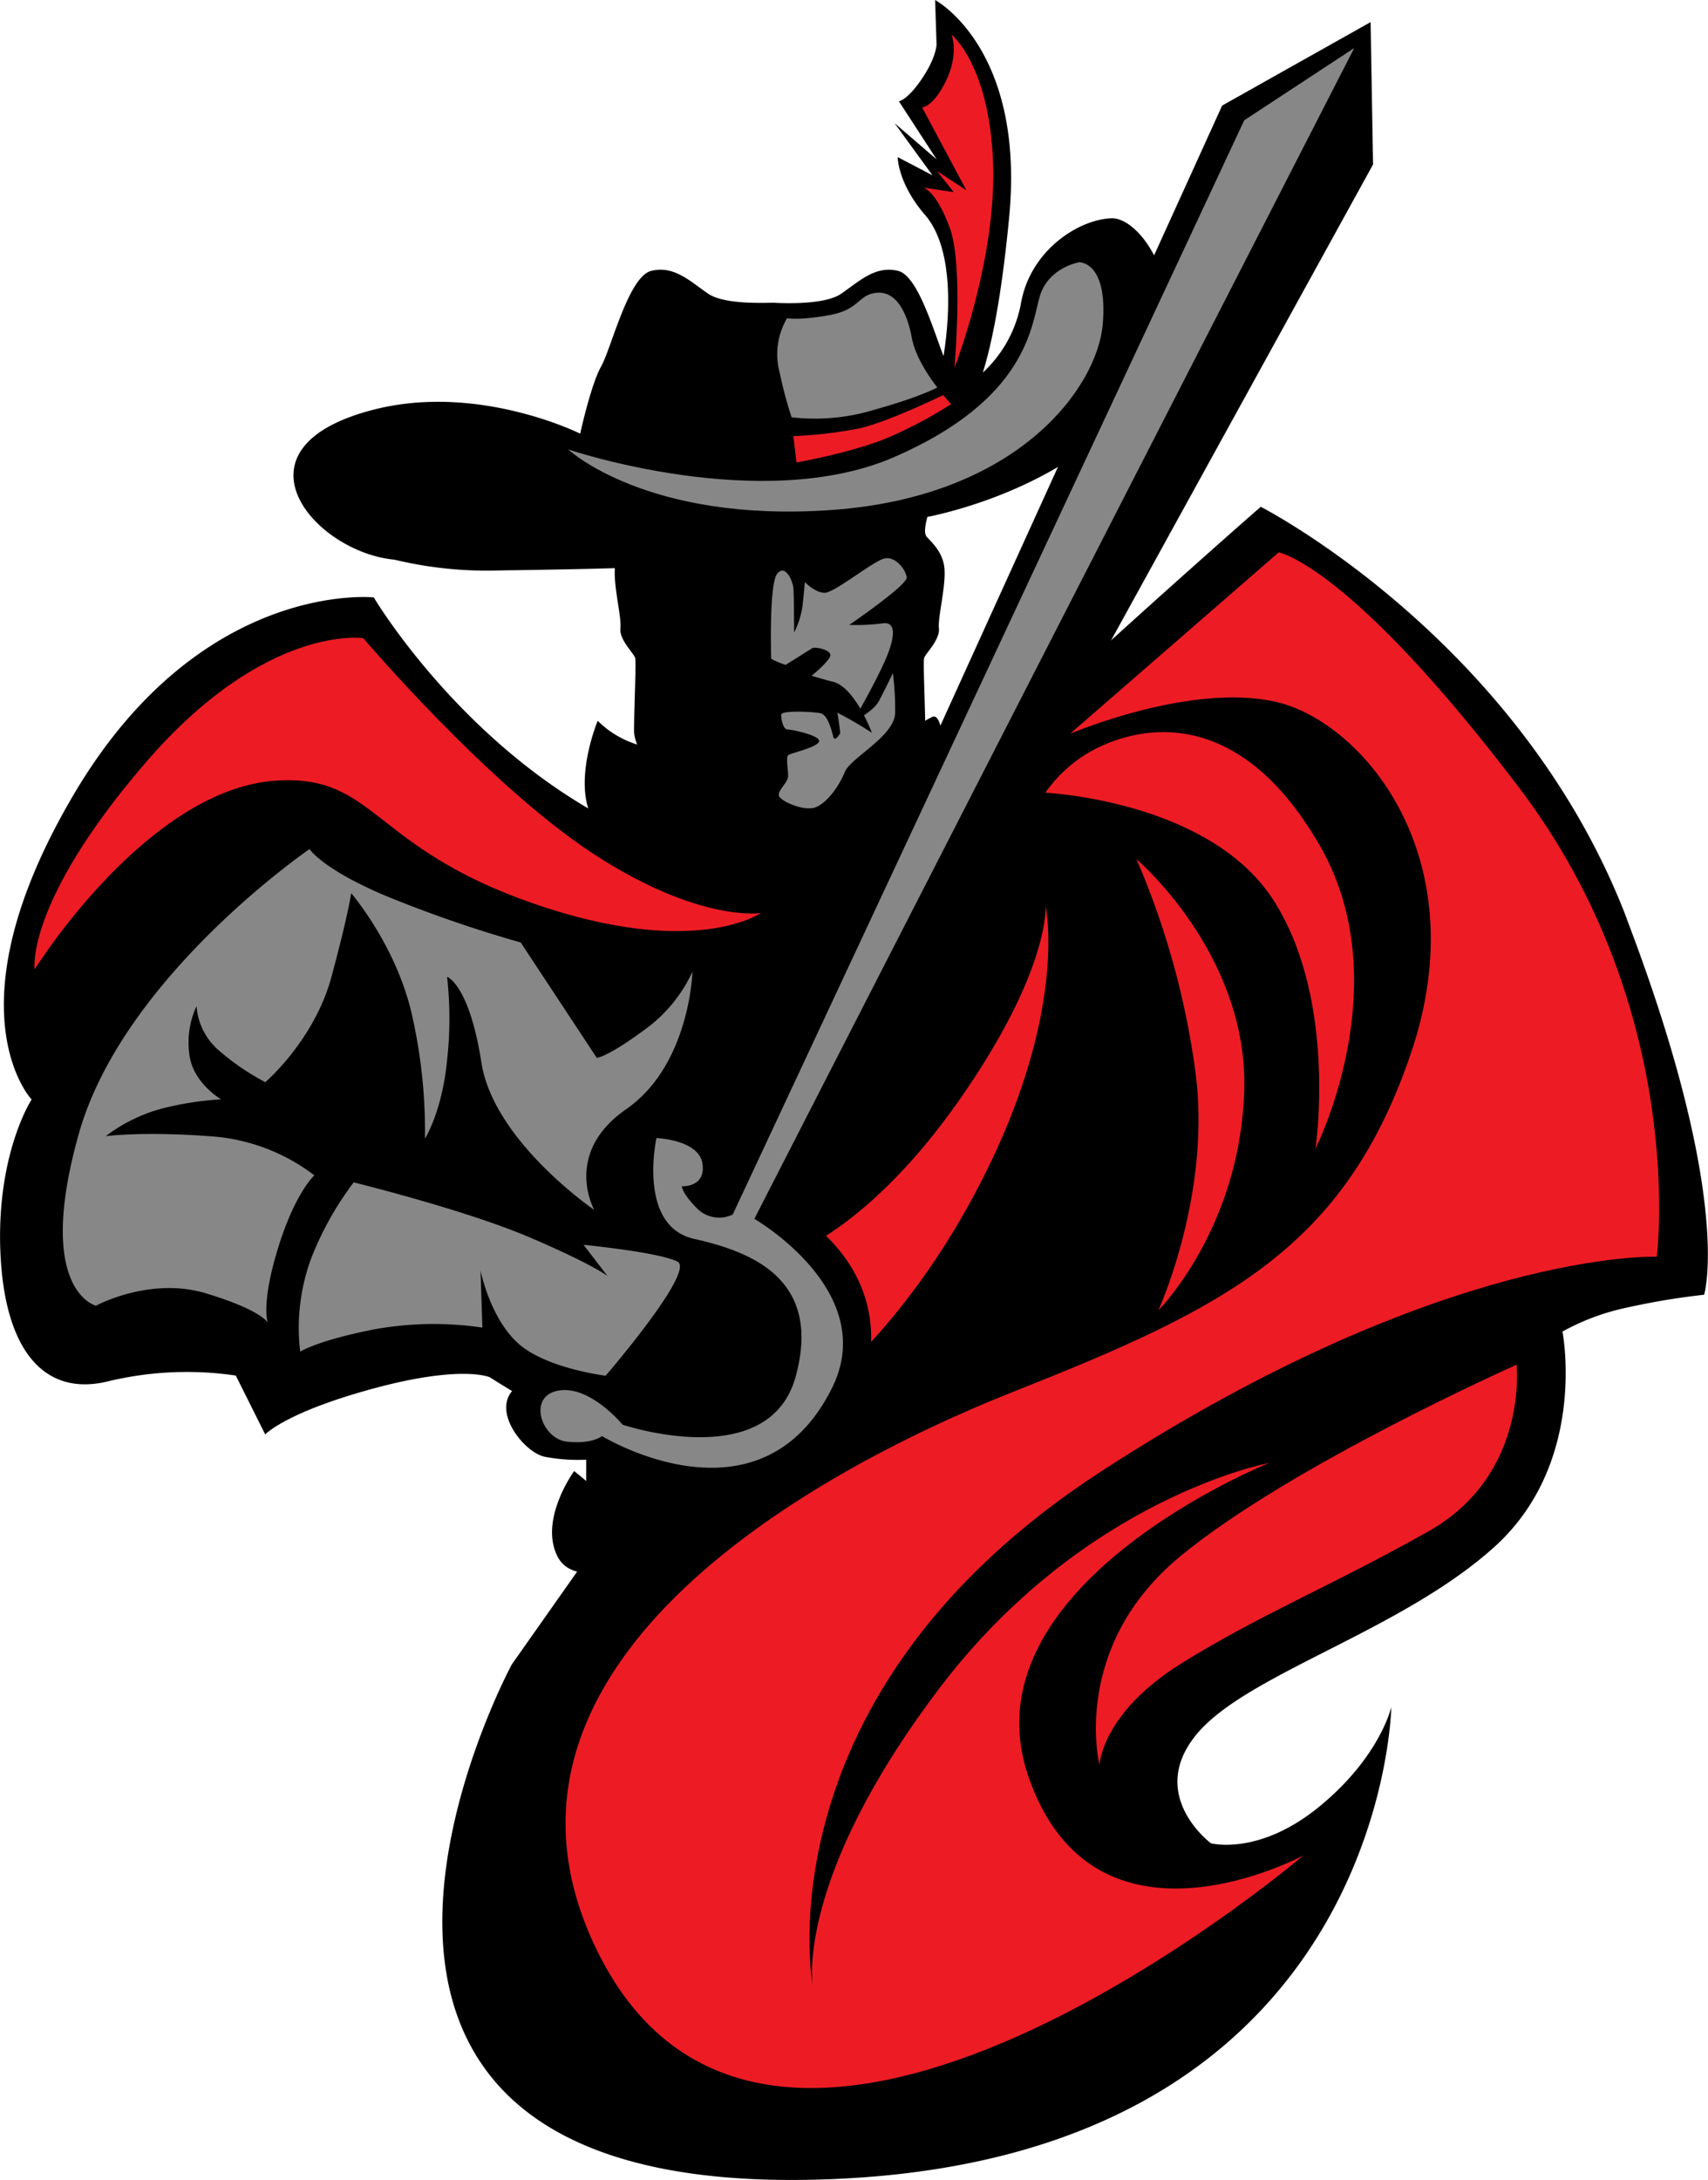 <svg xmlns="http://www.w3.org/2000/svg" viewBox="0 0 305.25 389.52"><defs><style>.a{fill:#ed1c24;}.b{fill:#878787;}</style></defs><title>Cavalier075_3c</title><path d="M333.12,164.22c-19.08-50-65.45-73.67-65.45-73.67S252.22,104,229.2,125.08a151.66,151.66,0,0,1-20,15.7A62.57,62.57,0,0,0,211,134c0-1.32-.44-6.58-2-5.92s-9.21,5.7-9.21,5.7H160.57a17.19,17.19,0,0,1-11.4-5s-3.78,9.07-1.69,15.66c-24.47-14.31-38.33-37.7-38.33-37.7s-30.91-3.29-53.61,35.19S48,196.45,48,196.45s-6.25,9.54-5.59,27S50,249.73,61.8,246.77a60.05,60.05,0,0,1,22.69-1l5.26,10.52s3.62-3.95,19.4-8.22,20.72-2,20.72-2,6.25,3.95,10.52,6.25,16.12,12.83,16.12,12.83l-22.69,32.23s-50.65,93.73,52.62,92.09S291,305,291,305s-2,8.88-12.83,17.76-19.4,6.58-19.4,6.58-11.51-8.55-2.63-19.4,36.51-18.42,53.28-33.55,12.17-38.48,12.17-38.48a41.29,41.29,0,0,1,11.51-4.28,127.42,127.42,0,0,1,13.81-2.3s5.26-17.1-13.81-67.09Z" transform="translate(-42.35)"/><path class="a" d="M229.2,161.81s3.95,17.54-10.09,46.48-32,41.66-32,41.66l-3.51-25.87s14-4.38,30.26-27.63,15.35-34.64,15.35-34.64Z" transform="translate(-42.35)"/><path d="M180.66,54.1h0ZM241,39c-5.9.2-14.59,5.76-16.21,15.32A22.36,22.36,0,0,1,218,66.57c1.5-4.79,3.33-13.23,4.72-27.93C225.54,8.54,209.47,0,209.47,0l.26,7.93s0,2.24-2.59,6.1S203,18.1,203,18.1l6.74,10.37L202.22,22,209,31.32l-6.22-3.25s0,4.68,4.92,10.37c4.73,5.47,4.67,16.39,3.28,25.18-1.86-4.74-4.61-14.34-8.11-15.22-4.07-1-6.92,1.83-10.17,4.07-3,2.1-10.92,1.69-11.9,1.63s-8.85.46-11.9-1.63c-3.25-2.24-6.1-5.08-10.17-4.07s-7.12,13.83-8.95,17.08-3.74,12-3.74,12-18.21-9.1-36.93-4.28C82.55,80,98.44,98.65,112.86,100a70.85,70.85,0,0,0,18.79,1.92c9.87-.14,16.34-.28,20.58-.41,0,.07,0,.13,0,.2-.2,3.25,1.22,8.54,1,10.58s2.44,4.47,2.64,5.29-.2,8.75-.2,13,6.1,10,9.36,13.63,6.71,6.71,9.15,7.32,6.3-.41,6.3-.41h2.42s3.86,1,6.3.41,5.9-3.66,9.15-7.32,9.36-9.36,9.36-13.63-.41-12.2-.2-13,2.85-3.25,2.64-5.29,1.22-7.32,1-10.58-2.64-5.08-3.25-5.9.2-3.46.2-3.46,24.48-4.4,37.09-20.67S246.9,38.78,241,39Z" transform="translate(-42.35)"/><path class="b" d="M235.17,46.87s-5.49.92-7,6.1S226,71.27,202.22,81.64,143.9,80.3,143.9,80.3,158,93.54,191.24,91.1s47.29-22,48.2-33.25-4.27-11-4.27-11Z" transform="translate(-42.35)"/><path class="b" d="M183.82,74.56a36.59,36.59,0,0,0,14.77-1.34c8.59-2.42,11.28-4,11.28-4s-3.76-4.56-4.56-8.86-2.68-8.32-6.18-8.05-3,3-8.59,4-7.52.54-7.52.54a12.59,12.59,0,0,0-1.34,9.67,72.49,72.49,0,0,0,2.15,8.06Z" transform="translate(-42.35)"/><path class="b" d="M182.77,118.8a15,15,0,0,1-2.6-1.09s-.41-13.44,1.09-15.22,2.74,1.37,2.87,2.46.14,8.07.14,8.07a15.4,15.4,0,0,0,1.51-4.79c.27-2.46.41-4.24.41-4.24s1.78,1.92,3.56,1.92,8.9-5.88,10.81-6.16,3.69,2.05,3.83,3.42-10.26,8.48-10.26,8.48a35.3,35.3,0,0,0,5.88-.27c2.46-.41,2.46,2.19.55,6.57s-5.75,10.95-5.75,10.95,3.56-1.64,4.65-3.7,2.46-4.93,2.46-4.93a51.9,51.9,0,0,1,.41,7c0,4.24-7.94,8.07-9,10.67s-3.15,5.47-5.2,6.29-6.3-1.09-6.57-2.05,1.64-2.33,1.64-3.56-.41-3.26,0-3.67,4.65-1.23,5.47-2.33-4.73-2.28-5.55-2.28-1.16-1.82-1.16-2.64,5.61-.55,7-.27,2.05,3.28,2.33,4.24,1.23-.68,1.23-.68-.55-5.34-1.23-5.75-1.51.27-1.92.27-5.06-1.78-5.06-1.78-1.78.68-2.46-.14-.14-2.6-.14-2.6.82,1.51,2.05,1.51,1.51-2.46,1.51-2.46,1.37.68,1.37,1.09,4-3,4.11-4-2.37-1.54-3.15-1.37l-4.79,3Z" transform="translate(-42.35)"/><path d="M184.92,119.82a50.84,50.84,0,0,0,6.33,2c3.92,1,6.93,9.12,6.93,9.12s-7.39-4.94-11.3-5.45-6.78-.51-7.24-2.15.45-2.53.9-2.66,4.37-.89,4.37-.89Z" transform="translate(-42.35)"/><path d="M167.89,213.16s4.11-2,2.16-7.1-12.77-6.34-12.77-6.34-1.08,18.75,3.9,22.3,22.29,7.1,20.13,20.53-26.4,10.14-26.4,10.14-10.82-9.12-18.61-5.83-.65,12.67,3.46,13.43a31.45,31.45,0,0,0,7.36.51v3.8l-2.16-1.77s-6.28,8.62-3,15.21,16.45,1,18.83-3.55a15,15,0,0,0,1.08-9.63s25.6,8.22,34.15-15.13c8.26-22.56-11.43-33-11.43-33L287.74,29.38,287.3,3.95,260.77,18.86l-89,195.82a1.92,1.92,0,0,1-2.38.25c-1.51-.76-1.51-1.77-1.51-1.77Z" transform="translate(-42.35)"/><path class="b" d="M177.19,217.72,284.38,8.58,264.72,21.49,173.3,217a5.57,5.57,0,0,1-6.28-1c-2.81-2.79-2.81-4.05-2.81-4.05s4.33.25,3.68-4.05-8.22-4.56-8.22-4.56-3.46,15.71,6.71,18,22.94,7.1,18.18,24.58-30.95,8.62-30.95,8.62-5.84-7.1-11.47-6.08-3,8.62,1.52,9.12,6.28-1,6.28-1,28.24,17.32,41.12-8.62c8.55-17.23-13.85-30.16-13.85-30.16Z" transform="translate(-42.35)"/><path class="a" d="M233.58,131.11s21.49-9.21,36.83-5.7,36,27.63,24.12,62.71-33.33,45.6-71,60.51S124.62,298.4,149,348.39c31.2,64.08,126.29-16.88,126.29-16.88s-37.27,20.17-49.11-14,43-56.13,43-56.13-33.11,6.14-59,40.34-22.58,53.06-22.58,53.06-9.87-52,51.52-91.87,99.32-38.37,99.32-38.37,5.7-43.85-24.56-83.75-43-42.1-43-42.1" transform="translate(-42.35)"/><path class="a" d="M313.39,243.81s2.19,19.73-15.79,29.82-30.26,14.91-44.29,23.68-14.47,18-14.47,18-5.26-21,14.47-37.27,60.07-34.2,60.07-34.2Z" transform="translate(-42.35)"/><path class="a" d="M229.2,141.64S258.58,143,270,160.93s7.45,44.29,7.45,44.29,14.91-29.38.88-53.94-30.69-21.49-38.15-18.42a24.7,24.7,0,0,0-11,8.77Z" transform="translate(-42.35)"/><path class="a" d="M245.42,153.47s20.17,17.1,19.29,41.66-15.35,39-15.35,39,9.65-21,6.58-43a144,144,0,0,0-10.52-37.71Z" transform="translate(-42.35)"/><path class="a" d="M48.54,173.21s-1.75-11.84,19.73-36.83,39-22.36,39-22.36,22.36,26.31,41.22,38.59,29.82,10.52,29.82,10.52-11.84,8.33-40.78-1.75-28-22.92-45.6-21.92c-23.24,1.32-43.41,33.76-43.41,33.76Z" transform="translate(-42.35)"/><path class="b" d="M97.65,151.72s-33.33,22.8-41.22,50.87,3.07,30.7,3.07,30.7,9.65-5.26,19.73-2.19,11,5.26,11,5.26-1.32-3.07,1.75-13.16S98.53,210,98.53,210a34.31,34.31,0,0,0-18.86-7c-11.84-.88-18.42,0-18.42,0a28.93,28.93,0,0,1,11.4-5.26,55,55,0,0,1,9.21-1.32s-5.26-3.07-5.7-8.33a15.34,15.34,0,0,1,1.32-8.33,11.46,11.46,0,0,0,3.95,7.89,43.4,43.4,0,0,0,8.33,5.7s8.77-7.45,11.84-18.86,3.51-14.91,3.51-14.91,8.33,9.65,11,22.36a94,94,0,0,1,2.19,21.49s3.07-4.82,3.95-14a66.63,66.63,0,0,0,0-14.91s3.95,1.32,6.14,15.35,20.17,26.31,20.17,26.31-5.7-10.09,5.7-18,11.84-24.56,11.84-24.56a26.39,26.39,0,0,1-8.77,10.52C150.71,189,149,189,149,189l-13.59-20.61a225.5,225.5,0,0,1-24.12-8.33c-11.4-4.82-13.59-8.33-13.59-8.33Z" transform="translate(-42.35)"/><path class="b" d="M105.54,211.25s20.06,4.93,31.57,9.87S150.93,228,150.93,228l-4.28-5.59s13.48,1.32,16.77,3-12.83,20.39-12.83,20.39-10.85-1.32-15.79-5.92S128.23,227,128.23,227l.33,10.2a59.3,59.3,0,0,0-19.4.33C99,239.53,96,241.5,96,241.5a35.87,35.87,0,0,1,2-16.77,56.81,56.81,0,0,1,7.56-13.48Z" transform="translate(-42.35)"/><path class="a" d="M207.33,33.49s2.3.49,4.77,7.24.82,25,.82,25,7.56-19.24,6.91-36.67-7.4-22.86-7.4-22.86,1.32,3.45-1,8.22-4.28,4.77-4.28,4.77L215.06,34l-5.26-3.45,3,3.78-5.43-.82Z" transform="translate(-42.35)"/><path class="a" d="M210.89,70.6s-10.09,4.93-15.24,6a78.65,78.65,0,0,1-11.51,1.32l.55,4.71s10.63-1.86,17-4.71a80.37,80.37,0,0,0,10.63-5.7l-1.42-1.64Z" transform="translate(-42.35)"/></svg>